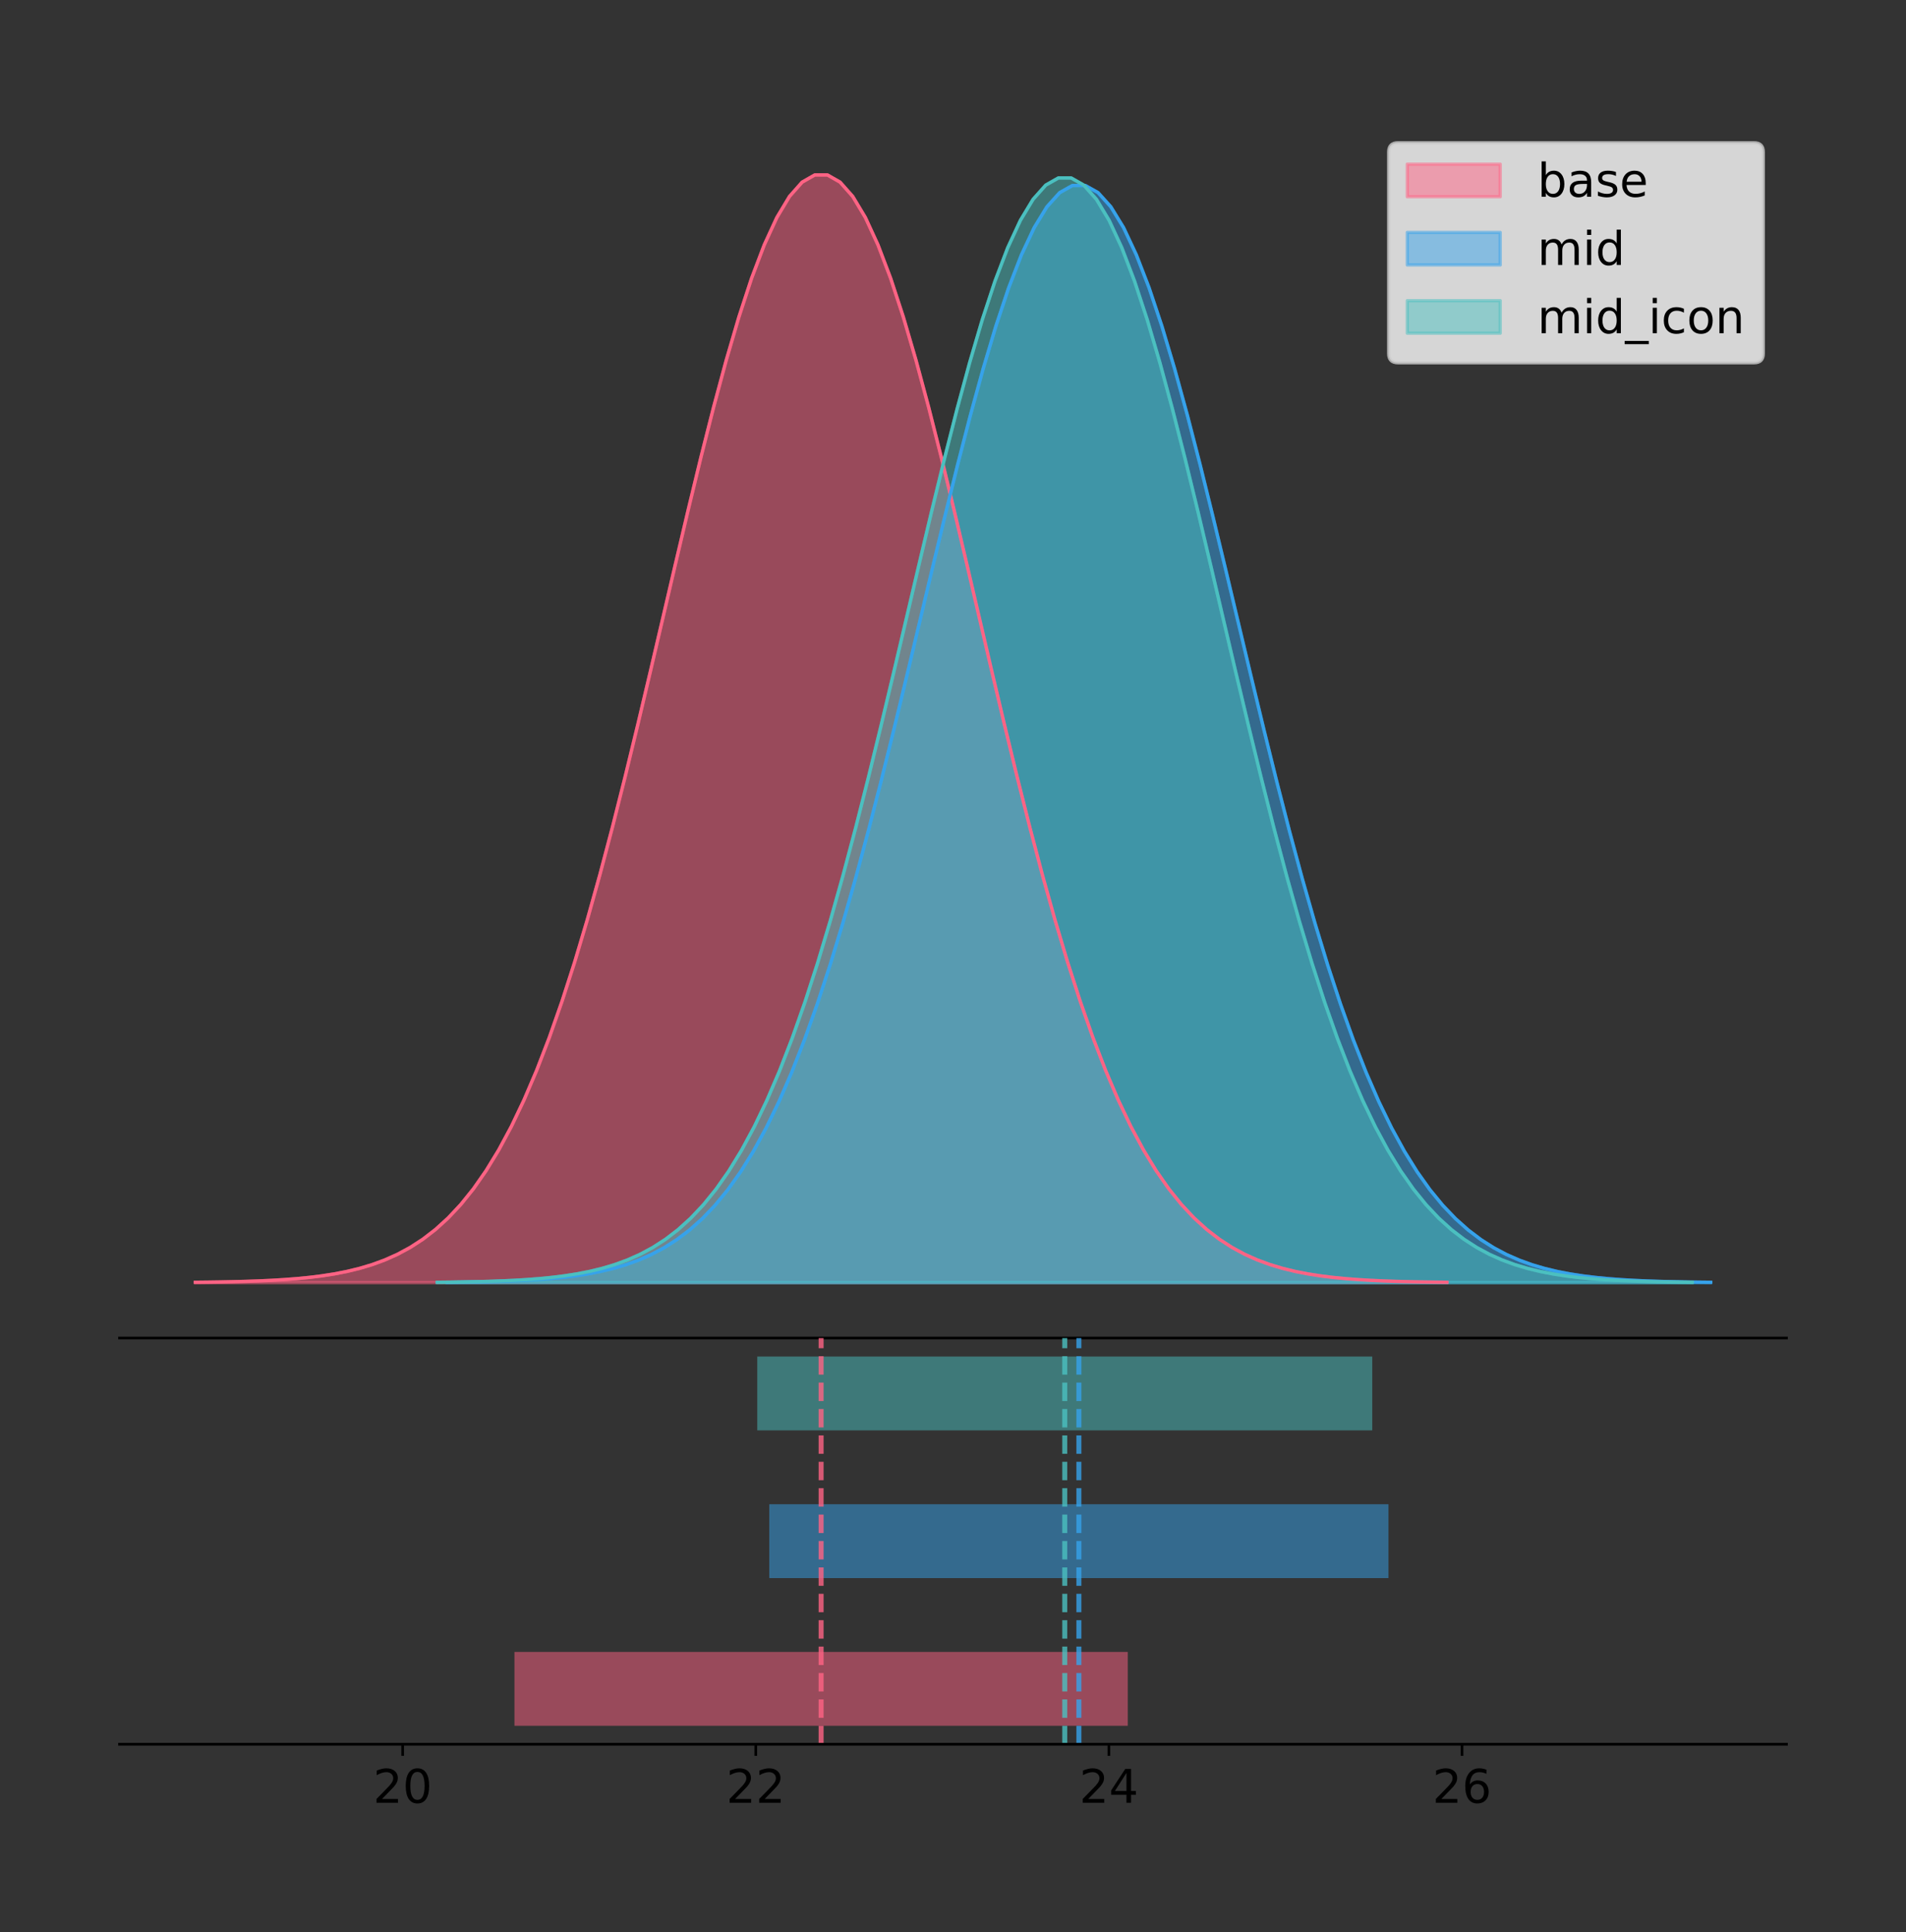 <?xml version="1.0" encoding="utf-8" standalone="no"?>
<!DOCTYPE svg PUBLIC "-//W3C//DTD SVG 1.1//EN"
  "http://www.w3.org/Graphics/SVG/1.1/DTD/svg11.dtd">
<!-- Created with matplotlib (https://matplotlib.org/) -->
<svg height="581.789pt" version="1.1" viewBox="0 0 574.2 581.789" width="574.2pt" xmlns="http://www.w3.org/2000/svg" xmlns:xlink="http://www.w3.org/1999/xlink">
 <rect x="0" y="0" width="574.2" height="581.789" fill="#333333" stroke="none"/>
 <defs>
  <style type="text/css">
*{stroke-linecap:butt;stroke-linejoin:round;}
  </style>
 </defs>
 <g id="figure_1">
  <g id="patch_1">
   <path d="M 0 581.789 
L 574.2 581.789 
L 574.2 0 
L 0 0 
z
" style="fill:none;"/>
  </g>
  <g id="axes_1">
   <g id="patch_2">
    <path d="M 36 402.93 
L 538.2 402.93 
L 538.2 36 
L 36 36 
z
" style="fill:none;"/>
   </g>
   <g id="PolyCollection_1">
    <defs>
     <path d="M 58.827 -195.538 
L 58.827 -195.65 
L 62.636 -195.692 
L 66.445 -195.749 
L 70.254 -195.825 
L 74.063 -195.925 
L 77.872 -196.058 
L 81.681 -196.23 
L 85.489 -196.455 
L 89.298 -196.744 
L 93.107 -197.115 
L 96.916 -197.585 
L 100.725 -198.179 
L 104.534 -198.923 
L 108.343 -199.848 
L 112.152 -200.99 
L 115.96 -202.39 
L 119.769 -204.093 
L 123.578 -206.151 
L 127.387 -208.617 
L 131.196 -211.552 
L 135.005 -215.017 
L 138.814 -219.078 
L 142.623 -223.801 
L 146.431 -229.25 
L 150.24 -235.488 
L 154.049 -242.572 
L 157.858 -250.552 
L 161.667 -259.468 
L 165.476 -269.344 
L 169.285 -280.192 
L 173.094 -292.002 
L 176.902 -304.744 
L 180.711 -318.365 
L 184.52 -332.786 
L 188.329 -347.901 
L 192.138 -363.58 
L 195.947 -379.667 
L 199.756 -395.98 
L 203.565 -412.318 
L 207.373 -428.462 
L 211.182 -444.18 
L 214.991 -459.23 
L 218.8 -473.372 
L 222.609 -486.366 
L 226.418 -497.987 
L 230.227 -508.025 
L 234.036 -516.294 
L 237.844 -522.64 
L 241.653 -526.94 
L 245.462 -529.111 
L 249.271 -529.111 
L 253.08 -526.94 
L 256.889 -522.64 
L 260.698 -516.294 
L 264.507 -508.025 
L 268.315 -497.987 
L 272.124 -486.366 
L 275.933 -473.372 
L 279.742 -459.23 
L 283.551 -444.18 
L 287.36 -428.462 
L 291.169 -412.318 
L 294.978 -395.98 
L 298.786 -379.667 
L 302.595 -363.58 
L 306.404 -347.901 
L 310.213 -332.786 
L 314.022 -318.365 
L 317.831 -304.744 
L 321.64 -292.002 
L 325.449 -280.192 
L 329.257 -269.344 
L 333.066 -259.468 
L 336.875 -250.552 
L 340.684 -242.572 
L 344.493 -235.488 
L 348.302 -229.25 
L 352.111 -223.801 
L 355.92 -219.078 
L 359.728 -215.017 
L 363.537 -211.552 
L 367.346 -208.617 
L 371.155 -206.151 
L 374.964 -204.093 
L 378.773 -202.39 
L 382.582 -200.99 
L 386.391 -199.848 
L 390.199 -198.923 
L 394.008 -198.179 
L 397.817 -197.585 
L 401.626 -197.115 
L 405.435 -196.744 
L 409.244 -196.455 
L 413.053 -196.23 
L 416.862 -196.058 
L 420.67 -195.925 
L 424.479 -195.825 
L 428.288 -195.749 
L 432.097 -195.692 
L 435.906 -195.65 
L 435.906 -195.538 
L 435.906 -195.538 
L 432.097 -195.538 
L 428.288 -195.538 
L 424.479 -195.538 
L 420.67 -195.538 
L 416.862 -195.538 
L 413.053 -195.538 
L 409.244 -195.538 
L 405.435 -195.538 
L 401.626 -195.538 
L 397.817 -195.538 
L 394.008 -195.538 
L 390.199 -195.538 
L 386.391 -195.538 
L 382.582 -195.538 
L 378.773 -195.538 
L 374.964 -195.538 
L 371.155 -195.538 
L 367.346 -195.538 
L 363.537 -195.538 
L 359.728 -195.538 
L 355.92 -195.538 
L 352.111 -195.538 
L 348.302 -195.538 
L 344.493 -195.538 
L 340.684 -195.538 
L 336.875 -195.538 
L 333.066 -195.538 
L 329.257 -195.538 
L 325.449 -195.538 
L 321.64 -195.538 
L 317.831 -195.538 
L 314.022 -195.538 
L 310.213 -195.538 
L 306.404 -195.538 
L 302.595 -195.538 
L 298.786 -195.538 
L 294.978 -195.538 
L 291.169 -195.538 
L 287.36 -195.538 
L 283.551 -195.538 
L 279.742 -195.538 
L 275.933 -195.538 
L 272.124 -195.538 
L 268.315 -195.538 
L 264.507 -195.538 
L 260.698 -195.538 
L 256.889 -195.538 
L 253.08 -195.538 
L 249.271 -195.538 
L 245.462 -195.538 
L 241.653 -195.538 
L 237.844 -195.538 
L 234.036 -195.538 
L 230.227 -195.538 
L 226.418 -195.538 
L 222.609 -195.538 
L 218.8 -195.538 
L 214.991 -195.538 
L 211.182 -195.538 
L 207.373 -195.538 
L 203.565 -195.538 
L 199.756 -195.538 
L 195.947 -195.538 
L 192.138 -195.538 
L 188.329 -195.538 
L 184.52 -195.538 
L 180.711 -195.538 
L 176.902 -195.538 
L 173.094 -195.538 
L 169.285 -195.538 
L 165.476 -195.538 
L 161.667 -195.538 
L 157.858 -195.538 
L 154.049 -195.538 
L 150.24 -195.538 
L 146.431 -195.538 
L 142.623 -195.538 
L 138.814 -195.538 
L 135.005 -195.538 
L 131.196 -195.538 
L 127.387 -195.538 
L 123.578 -195.538 
L 119.769 -195.538 
L 115.96 -195.538 
L 112.152 -195.538 
L 108.343 -195.538 
L 104.534 -195.538 
L 100.725 -195.538 
L 96.916 -195.538 
L 93.107 -195.538 
L 89.298 -195.538 
L 85.489 -195.538 
L 81.681 -195.538 
L 77.872 -195.538 
L 74.063 -195.538 
L 70.254 -195.538 
L 66.445 -195.538 
L 62.636 -195.538 
L 58.827 -195.538 
z
" id="m2f264669da" style="stroke:#ff6384;stroke-opacity:0.5;"/>
    </defs>
    <g clip-path="url(#p160ffa32c7)">
     <use style="fill:#ff6384;fill-opacity:0.5;stroke:#ff6384;stroke-opacity:0.5;" x="0" xlink:href="#m2f264669da" y="581.789"/>
    </g>
   </g>
   <g id="PolyCollection_2">
    <defs>
     <path d="M 134.674 -195.538 
L 134.674 -195.649 
L 138.519 -195.691 
L 142.365 -195.747 
L 146.21 -195.822 
L 150.056 -195.922 
L 153.901 -196.053 
L 157.747 -196.224 
L 161.592 -196.446 
L 165.437 -196.733 
L 169.283 -197.1 
L 173.128 -197.566 
L 176.974 -198.154 
L 180.819 -198.891 
L 184.665 -199.807 
L 188.51 -200.938 
L 192.356 -202.325 
L 196.201 -204.012 
L 200.046 -206.05 
L 203.892 -208.493 
L 207.737 -211.399 
L 211.583 -214.832 
L 215.428 -218.854 
L 219.274 -223.532 
L 223.119 -228.929 
L 226.965 -235.108 
L 230.81 -242.125 
L 234.655 -250.029 
L 238.501 -258.86 
L 242.346 -268.642 
L 246.192 -279.387 
L 250.037 -291.085 
L 253.883 -303.706 
L 257.728 -317.197 
L 261.574 -331.481 
L 265.419 -346.452 
L 269.264 -361.982 
L 273.11 -377.916 
L 276.955 -394.074 
L 280.801 -410.257 
L 284.646 -426.247 
L 288.492 -441.815 
L 292.337 -456.723 
L 296.182 -470.73 
L 300.028 -483.6 
L 303.873 -495.111 
L 307.719 -505.053 
L 311.564 -513.244 
L 315.41 -519.529 
L 319.255 -523.788 
L 323.101 -525.939 
L 326.946 -525.939 
L 330.791 -523.788 
L 334.637 -519.529 
L 338.482 -513.244 
L 342.328 -505.053 
L 346.173 -495.111 
L 350.019 -483.6 
L 353.864 -470.73 
L 357.71 -456.723 
L 361.555 -441.815 
L 365.4 -426.247 
L 369.246 -410.257 
L 373.091 -394.074 
L 376.937 -377.916 
L 380.782 -361.982 
L 384.628 -346.452 
L 388.473 -331.481 
L 392.319 -317.197 
L 396.164 -303.706 
L 400.009 -291.085 
L 403.855 -279.387 
L 407.7 -268.642 
L 411.546 -258.86 
L 415.391 -250.029 
L 419.237 -242.125 
L 423.082 -235.108 
L 426.928 -228.929 
L 430.773 -223.532 
L 434.618 -218.854 
L 438.464 -214.832 
L 442.309 -211.399 
L 446.155 -208.493 
L 450 -206.05 
L 453.846 -204.012 
L 457.691 -202.325 
L 461.537 -200.938 
L 465.382 -199.807 
L 469.227 -198.891 
L 473.073 -198.154 
L 476.918 -197.566 
L 480.764 -197.1 
L 484.609 -196.733 
L 488.455 -196.446 
L 492.3 -196.224 
L 496.146 -196.053 
L 499.991 -195.922 
L 503.836 -195.822 
L 507.682 -195.747 
L 511.527 -195.691 
L 515.373 -195.649 
L 515.373 -195.538 
L 515.373 -195.538 
L 511.527 -195.538 
L 507.682 -195.538 
L 503.836 -195.538 
L 499.991 -195.538 
L 496.146 -195.538 
L 492.3 -195.538 
L 488.455 -195.538 
L 484.609 -195.538 
L 480.764 -195.538 
L 476.918 -195.538 
L 473.073 -195.538 
L 469.227 -195.538 
L 465.382 -195.538 
L 461.537 -195.538 
L 457.691 -195.538 
L 453.846 -195.538 
L 450 -195.538 
L 446.155 -195.538 
L 442.309 -195.538 
L 438.464 -195.538 
L 434.618 -195.538 
L 430.773 -195.538 
L 426.928 -195.538 
L 423.082 -195.538 
L 419.237 -195.538 
L 415.391 -195.538 
L 411.546 -195.538 
L 407.7 -195.538 
L 403.855 -195.538 
L 400.009 -195.538 
L 396.164 -195.538 
L 392.319 -195.538 
L 388.473 -195.538 
L 384.628 -195.538 
L 380.782 -195.538 
L 376.937 -195.538 
L 373.091 -195.538 
L 369.246 -195.538 
L 365.4 -195.538 
L 361.555 -195.538 
L 357.71 -195.538 
L 353.864 -195.538 
L 350.019 -195.538 
L 346.173 -195.538 
L 342.328 -195.538 
L 338.482 -195.538 
L 334.637 -195.538 
L 330.791 -195.538 
L 326.946 -195.538 
L 323.101 -195.538 
L 319.255 -195.538 
L 315.41 -195.538 
L 311.564 -195.538 
L 307.719 -195.538 
L 303.873 -195.538 
L 300.028 -195.538 
L 296.182 -195.538 
L 292.337 -195.538 
L 288.492 -195.538 
L 284.646 -195.538 
L 280.801 -195.538 
L 276.955 -195.538 
L 273.11 -195.538 
L 269.264 -195.538 
L 265.419 -195.538 
L 261.574 -195.538 
L 257.728 -195.538 
L 253.883 -195.538 
L 250.037 -195.538 
L 246.192 -195.538 
L 242.346 -195.538 
L 238.501 -195.538 
L 234.655 -195.538 
L 230.81 -195.538 
L 226.965 -195.538 
L 223.119 -195.538 
L 219.274 -195.538 
L 215.428 -195.538 
L 211.583 -195.538 
L 207.737 -195.538 
L 203.892 -195.538 
L 200.046 -195.538 
L 196.201 -195.538 
L 192.356 -195.538 
L 188.51 -195.538 
L 184.665 -195.538 
L 180.819 -195.538 
L 176.974 -195.538 
L 173.128 -195.538 
L 169.283 -195.538 
L 165.437 -195.538 
L 161.592 -195.538 
L 157.747 -195.538 
L 153.901 -195.538 
L 150.056 -195.538 
L 146.21 -195.538 
L 142.365 -195.538 
L 138.519 -195.538 
L 134.674 -195.538 
z
" id="m66713e2fad" style="stroke:#36a2eb;stroke-opacity:0.5;"/>
    </defs>
    <g clip-path="url(#p160ffa32c7)">
     <use style="fill:#36a2eb;fill-opacity:0.5;stroke:#36a2eb;stroke-opacity:0.5;" x="0" xlink:href="#m66713e2fad" y="581.789"/>
    </g>
   </g>
   <g id="PolyCollection_3">
    <defs>
     <path d="M 131.719 -195.538 
L 131.719 -195.65 
L 135.538 -195.692 
L 139.357 -195.748 
L 143.176 -195.824 
L 146.995 -195.924 
L 150.815 -196.056 
L 154.634 -196.229 
L 158.453 -196.453 
L 162.272 -196.741 
L 166.091 -197.11 
L 169.91 -197.58 
L 173.73 -198.172 
L 177.549 -198.914 
L 181.368 -199.836 
L 185.187 -200.975 
L 189.006 -202.372 
L 192.826 -204.07 
L 196.645 -206.122 
L 200.464 -208.582 
L 204.283 -211.508 
L 208.102 -214.964 
L 211.921 -219.015 
L 215.741 -223.724 
L 219.56 -229.159 
L 223.379 -235.38 
L 227.198 -242.445 
L 231.017 -250.404 
L 234.837 -259.295 
L 238.656 -269.145 
L 242.475 -279.964 
L 246.294 -291.742 
L 250.113 -304.45 
L 253.932 -318.034 
L 257.752 -332.415 
L 261.571 -347.49 
L 265.39 -363.127 
L 269.209 -379.17 
L 273.028 -395.439 
L 276.848 -411.733 
L 280.667 -427.834 
L 284.486 -443.509 
L 288.305 -458.519 
L 292.124 -472.622 
L 295.943 -485.581 
L 299.763 -497.171 
L 303.582 -507.181 
L 307.401 -515.429 
L 311.22 -521.757 
L 315.039 -526.045 
L 318.859 -528.211 
L 322.678 -528.211 
L 326.497 -526.045 
L 330.316 -521.757 
L 334.135 -515.429 
L 337.954 -507.181 
L 341.774 -497.171 
L 345.593 -485.581 
L 349.412 -472.622 
L 353.231 -458.519 
L 357.05 -443.509 
L 360.87 -427.834 
L 364.689 -411.733 
L 368.508 -395.439 
L 372.327 -379.17 
L 376.146 -363.127 
L 379.965 -347.49 
L 383.785 -332.415 
L 387.604 -318.034 
L 391.423 -304.45 
L 395.242 -291.742 
L 399.061 -279.964 
L 402.881 -269.145 
L 406.7 -259.295 
L 410.519 -250.404 
L 414.338 -242.445 
L 418.157 -235.38 
L 421.976 -229.159 
L 425.796 -223.724 
L 429.615 -219.015 
L 433.434 -214.964 
L 437.253 -211.508 
L 441.072 -208.582 
L 444.892 -206.122 
L 448.711 -204.07 
L 452.53 -202.372 
L 456.349 -200.975 
L 460.168 -199.836 
L 463.987 -198.914 
L 467.807 -198.172 
L 471.626 -197.58 
L 475.445 -197.11 
L 479.264 -196.741 
L 483.083 -196.453 
L 486.903 -196.229 
L 490.722 -196.056 
L 494.541 -195.924 
L 498.36 -195.824 
L 502.179 -195.748 
L 505.998 -195.692 
L 509.818 -195.65 
L 509.818 -195.538 
L 509.818 -195.538 
L 505.998 -195.538 
L 502.179 -195.538 
L 498.36 -195.538 
L 494.541 -195.538 
L 490.722 -195.538 
L 486.903 -195.538 
L 483.083 -195.538 
L 479.264 -195.538 
L 475.445 -195.538 
L 471.626 -195.538 
L 467.807 -195.538 
L 463.987 -195.538 
L 460.168 -195.538 
L 456.349 -195.538 
L 452.53 -195.538 
L 448.711 -195.538 
L 444.892 -195.538 
L 441.072 -195.538 
L 437.253 -195.538 
L 433.434 -195.538 
L 429.615 -195.538 
L 425.796 -195.538 
L 421.976 -195.538 
L 418.157 -195.538 
L 414.338 -195.538 
L 410.519 -195.538 
L 406.7 -195.538 
L 402.881 -195.538 
L 399.061 -195.538 
L 395.242 -195.538 
L 391.423 -195.538 
L 387.604 -195.538 
L 383.785 -195.538 
L 379.965 -195.538 
L 376.146 -195.538 
L 372.327 -195.538 
L 368.508 -195.538 
L 364.689 -195.538 
L 360.87 -195.538 
L 357.05 -195.538 
L 353.231 -195.538 
L 349.412 -195.538 
L 345.593 -195.538 
L 341.774 -195.538 
L 337.954 -195.538 
L 334.135 -195.538 
L 330.316 -195.538 
L 326.497 -195.538 
L 322.678 -195.538 
L 318.859 -195.538 
L 315.039 -195.538 
L 311.22 -195.538 
L 307.401 -195.538 
L 303.582 -195.538 
L 299.763 -195.538 
L 295.943 -195.538 
L 292.124 -195.538 
L 288.305 -195.538 
L 284.486 -195.538 
L 280.667 -195.538 
L 276.848 -195.538 
L 273.028 -195.538 
L 269.209 -195.538 
L 265.39 -195.538 
L 261.571 -195.538 
L 257.752 -195.538 
L 253.932 -195.538 
L 250.113 -195.538 
L 246.294 -195.538 
L 242.475 -195.538 
L 238.656 -195.538 
L 234.837 -195.538 
L 231.017 -195.538 
L 227.198 -195.538 
L 223.379 -195.538 
L 219.56 -195.538 
L 215.741 -195.538 
L 211.921 -195.538 
L 208.102 -195.538 
L 204.283 -195.538 
L 200.464 -195.538 
L 196.645 -195.538 
L 192.826 -195.538 
L 189.006 -195.538 
L 185.187 -195.538 
L 181.368 -195.538 
L 177.549 -195.538 
L 173.73 -195.538 
L 169.91 -195.538 
L 166.091 -195.538 
L 162.272 -195.538 
L 158.453 -195.538 
L 154.634 -195.538 
L 150.815 -195.538 
L 146.995 -195.538 
L 143.176 -195.538 
L 139.357 -195.538 
L 135.538 -195.538 
L 131.719 -195.538 
z
" id="ma66b321219" style="stroke:#4bc0c0;stroke-opacity:0.5;"/>
    </defs>
    <g clip-path="url(#p160ffa32c7)">
     <use style="fill:#4bc0c0;fill-opacity:0.5;stroke:#4bc0c0;stroke-opacity:0.5;" x="0" xlink:href="#ma66b321219" y="581.789"/>
    </g>
   </g>
   <g id="line2d_1">
    <path clip-path="url(#p160ffa32c7)" d="M 58.827 386.139 
L 62.636 386.097 
L 66.445 386.04 
L 70.254 385.965 
L 74.063 385.864 
L 77.872 385.732 
L 81.681 385.559 
L 85.489 385.334 
L 89.298 385.045 
L 93.107 384.675 
L 96.916 384.204 
L 100.725 383.61 
L 104.534 382.867 
L 108.343 381.941 
L 112.152 380.799 
L 115.96 379.399 
L 119.769 377.696 
L 123.578 375.639 
L 127.387 373.172 
L 131.196 370.238 
L 135.005 366.772 
L 138.814 362.711 
L 142.623 357.989 
L 146.431 352.539 
L 150.24 346.301 
L 154.049 339.217 
L 157.858 331.237 
L 161.667 322.322 
L 165.476 312.445 
L 169.285 301.597 
L 173.094 289.787 
L 176.902 277.045 
L 180.711 263.424 
L 184.52 249.004 
L 188.329 233.888 
L 192.138 218.209 
L 195.947 202.123 
L 199.756 185.809 
L 203.565 169.471 
L 207.373 153.327 
L 211.182 137.61 
L 214.991 122.559 
L 218.8 108.418 
L 222.609 95.423 
L 226.418 83.803 
L 230.227 73.765 
L 234.036 65.495 
L 237.844 59.15 
L 241.653 54.85 
L 245.462 52.679 
L 249.271 52.679 
L 253.08 54.85 
L 256.889 59.15 
L 260.698 65.495 
L 264.507 73.765 
L 268.315 83.803 
L 272.124 95.423 
L 275.933 108.418 
L 279.742 122.559 
L 283.551 137.61 
L 287.36 153.327 
L 291.169 169.471 
L 294.978 185.809 
L 298.786 202.123 
L 302.595 218.209 
L 306.404 233.888 
L 310.213 249.004 
L 314.022 263.424 
L 317.831 277.045 
L 321.64 289.787 
L 325.449 301.597 
L 329.257 312.445 
L 333.066 322.322 
L 336.875 331.237 
L 340.684 339.217 
L 344.493 346.301 
L 348.302 352.539 
L 352.111 357.989 
L 355.92 362.711 
L 359.728 366.772 
L 363.537 370.238 
L 367.346 373.172 
L 371.155 375.639 
L 374.964 377.696 
L 378.773 379.399 
L 382.582 380.799 
L 386.391 381.941 
L 390.199 382.867 
L 394.008 383.61 
L 397.817 384.204 
L 401.626 384.675 
L 405.435 385.045 
L 409.244 385.334 
L 413.053 385.559 
L 416.862 385.732 
L 420.67 385.864 
L 424.479 385.965 
L 428.288 386.04 
L 432.097 386.097 
L 435.906 386.139 
" style="fill:none;stroke:#ff6384;stroke-linecap:square;"/>
   </g>
   <g id="line2d_2">
    <path clip-path="url(#p160ffa32c7)" d="M 134.674 386.14 
L 138.519 386.099 
L 142.365 386.042 
L 146.21 385.967 
L 150.056 385.868 
L 153.901 385.737 
L 157.747 385.565 
L 161.592 385.343 
L 165.437 385.057 
L 169.283 384.69 
L 173.128 384.224 
L 176.974 383.635 
L 180.819 382.899 
L 184.665 381.982 
L 188.51 380.851 
L 192.356 379.465 
L 196.201 377.777 
L 200.046 375.74 
L 203.892 373.297 
L 207.737 370.39 
L 211.583 366.958 
L 215.428 362.935 
L 219.274 358.257 
L 223.119 352.86 
L 226.965 346.681 
L 230.81 339.664 
L 234.655 331.76 
L 238.501 322.93 
L 242.346 313.147 
L 246.192 302.402 
L 250.037 290.705 
L 253.883 278.083 
L 257.728 264.592 
L 261.574 250.309 
L 265.419 235.337 
L 269.264 219.807 
L 273.11 203.873 
L 276.955 187.715 
L 280.801 171.532 
L 284.646 155.542 
L 288.492 139.974 
L 292.337 125.067 
L 296.182 111.06 
L 300.028 98.189 
L 303.873 86.679 
L 307.719 76.736 
L 311.564 68.545 
L 315.41 62.26 
L 319.255 58.001 
L 323.101 55.851 
L 326.946 55.851 
L 330.791 58.001 
L 334.637 62.26 
L 338.482 68.545 
L 342.328 76.736 
L 346.173 86.679 
L 350.019 98.189 
L 353.864 111.06 
L 357.71 125.067 
L 361.555 139.974 
L 365.4 155.542 
L 369.246 171.532 
L 373.091 187.715 
L 376.937 203.873 
L 380.782 219.807 
L 384.628 235.337 
L 388.473 250.309 
L 392.319 264.592 
L 396.164 278.083 
L 400.009 290.705 
L 403.855 302.402 
L 407.7 313.147 
L 411.546 322.93 
L 415.391 331.76 
L 419.237 339.664 
L 423.082 346.681 
L 426.928 352.86 
L 430.773 358.257 
L 434.618 362.935 
L 438.464 366.958 
L 442.309 370.39 
L 446.155 373.297 
L 450 375.74 
L 453.846 377.777 
L 457.691 379.465 
L 461.537 380.851 
L 465.382 381.982 
L 469.227 382.899 
L 473.073 383.635 
L 476.918 384.224 
L 480.764 384.69 
L 484.609 385.057 
L 488.455 385.343 
L 492.3 385.565 
L 496.146 385.737 
L 499.991 385.868 
L 503.836 385.967 
L 507.682 386.042 
L 511.527 386.099 
L 515.373 386.14 
" style="fill:none;stroke:#36a2eb;stroke-linecap:square;"/>
   </g>
   <g id="line2d_3">
    <path clip-path="url(#p160ffa32c7)" d="M 131.719 386.14 
L 135.538 386.098 
L 139.357 386.041 
L 143.176 385.965 
L 146.995 385.865 
L 150.815 385.733 
L 154.634 385.561 
L 158.453 385.337 
L 162.272 385.048 
L 166.091 384.679 
L 169.91 384.21 
L 173.73 383.617 
L 177.549 382.876 
L 181.368 381.953 
L 185.187 380.814 
L 189.006 379.418 
L 192.826 377.719 
L 196.645 375.667 
L 200.464 373.208 
L 204.283 370.281 
L 208.102 366.825 
L 211.921 362.775 
L 215.741 358.065 
L 219.56 352.63 
L 223.379 346.409 
L 227.198 339.344 
L 231.017 331.385 
L 234.837 322.494 
L 238.656 312.644 
L 242.475 301.826 
L 246.294 290.048 
L 250.113 277.34 
L 253.932 263.756 
L 257.752 249.374 
L 261.571 234.299 
L 265.39 218.662 
L 269.209 202.619 
L 273.028 186.35 
L 276.848 170.056 
L 280.667 153.956 
L 284.486 138.281 
L 288.305 123.271 
L 292.124 109.168 
L 295.943 96.208 
L 299.763 84.619 
L 303.582 74.608 
L 307.401 66.361 
L 311.22 60.032 
L 315.039 55.744 
L 318.859 53.579 
L 322.678 53.579 
L 326.497 55.744 
L 330.316 60.032 
L 334.135 66.361 
L 337.954 74.608 
L 341.774 84.619 
L 345.593 96.208 
L 349.412 109.168 
L 353.231 123.271 
L 357.05 138.281 
L 360.87 153.956 
L 364.689 170.056 
L 368.508 186.35 
L 372.327 202.619 
L 376.146 218.662 
L 379.965 234.299 
L 383.785 249.374 
L 387.604 263.756 
L 391.423 277.34 
L 395.242 290.048 
L 399.061 301.826 
L 402.881 312.644 
L 406.7 322.494 
L 410.519 331.385 
L 414.338 339.344 
L 418.157 346.409 
L 421.976 352.63 
L 425.796 358.065 
L 429.615 362.775 
L 433.434 366.825 
L 437.253 370.281 
L 441.072 373.208 
L 444.892 375.667 
L 448.711 377.719 
L 452.53 379.418 
L 456.349 380.814 
L 460.168 381.953 
L 463.987 382.876 
L 467.807 383.617 
L 471.626 384.21 
L 475.445 384.679 
L 479.264 385.048 
L 483.083 385.337 
L 486.903 385.561 
L 490.722 385.733 
L 494.541 385.865 
L 498.36 385.965 
L 502.179 386.041 
L 505.998 386.098 
L 509.818 386.14 
" style="fill:none;stroke:#4bc0c0;stroke-linecap:square;"/>
   </g>
   <g id="patch_3">
    <path d="M 36 402.93 
L 538.2 402.93 
" style="fill:none;stroke:#000000;stroke-linecap:square;stroke-linejoin:miter;stroke-width:0.8;"/>
   </g>
   <g id="legend_1">
    <g id="patch_4">
     <path d="M 421.16 109.237 
L 528.4 109.237 
Q 531.2 109.237 531.2 106.438 
L 531.2 45.8 
Q 531.2 43 528.4 43 
L 421.16 43 
Q 418.36 43 418.36 45.8 
L 418.36 106.438 
Q 418.36 109.237 421.16 109.237 
z
" style="fill:#ffffff;opacity:0.8;stroke:#cccccc;stroke-linejoin:miter;"/>
    </g>
    <g id="patch_5">
     <path d="M 423.96 59.238 
L 451.96 59.238 
L 451.96 49.438 
L 423.96 49.438 
z
" style="fill:#ff6384;opacity:0.5;stroke:#ff6384;stroke-linejoin:miter;"/>
    </g>
    <g id="text_1">
     <!-- base -->
     <defs>
      <path d="M 48.688 27.297 
Q 48.688 37.203 44.609 42.844 
Q 40.531 48.484 33.406 48.484 
Q 26.266 48.484 22.188 42.844 
Q 18.109 37.203 18.109 27.297 
Q 18.109 17.391 22.188 11.75 
Q 26.266 6.109 33.406 6.109 
Q 40.531 6.109 44.609 11.75 
Q 48.688 17.391 48.688 27.297 
z
M 18.109 46.391 
Q 20.953 51.266 25.266 53.625 
Q 29.594 56 35.594 56 
Q 45.562 56 51.781 48.094 
Q 58.016 40.188 58.016 27.297 
Q 58.016 14.406 51.781 6.484 
Q 45.562 -1.422 35.594 -1.422 
Q 29.594 -1.422 25.266 0.953 
Q 20.953 3.328 18.109 8.203 
L 18.109 0 
L 9.078 0 
L 9.078 75.984 
L 18.109 75.984 
z
" id="DejaVuSans-98"/>
      <path d="M 34.281 27.484 
Q 23.391 27.484 19.188 25 
Q 14.984 22.516 14.984 16.5 
Q 14.984 11.719 18.141 8.906 
Q 21.297 6.109 26.703 6.109 
Q 34.188 6.109 38.703 11.406 
Q 43.219 16.703 43.219 25.484 
L 43.219 27.484 
z
M 52.203 31.203 
L 52.203 0 
L 43.219 0 
L 43.219 8.297 
Q 40.141 3.328 35.547 0.953 
Q 30.953 -1.422 24.312 -1.422 
Q 15.922 -1.422 10.953 3.297 
Q 6 8.016 6 15.922 
Q 6 25.141 12.172 29.828 
Q 18.359 34.516 30.609 34.516 
L 43.219 34.516 
L 43.219 35.406 
Q 43.219 41.609 39.141 45 
Q 35.062 48.391 27.688 48.391 
Q 23 48.391 18.547 47.266 
Q 14.109 46.141 10.016 43.891 
L 10.016 52.203 
Q 14.938 54.109 19.578 55.047 
Q 24.219 56 28.609 56 
Q 40.484 56 46.344 49.844 
Q 52.203 43.703 52.203 31.203 
z
" id="DejaVuSans-97"/>
      <path d="M 44.281 53.078 
L 44.281 44.578 
Q 40.484 46.531 36.375 47.5 
Q 32.281 48.484 27.875 48.484 
Q 21.188 48.484 17.844 46.438 
Q 14.5 44.391 14.5 40.281 
Q 14.5 37.156 16.891 35.375 
Q 19.281 33.594 26.516 31.984 
L 29.594 31.297 
Q 39.156 29.25 43.188 25.516 
Q 47.219 21.781 47.219 15.094 
Q 47.219 7.469 41.188 3.016 
Q 35.156 -1.422 24.609 -1.422 
Q 20.219 -1.422 15.453 -0.562 
Q 10.688 0.297 5.422 2 
L 5.422 11.281 
Q 10.406 8.688 15.234 7.391 
Q 20.062 6.109 24.812 6.109 
Q 31.156 6.109 34.562 8.281 
Q 37.984 10.453 37.984 14.406 
Q 37.984 18.062 35.516 20.016 
Q 33.062 21.969 24.703 23.781 
L 21.578 24.516 
Q 13.234 26.266 9.516 29.906 
Q 5.812 33.547 5.812 39.891 
Q 5.812 47.609 11.281 51.797 
Q 16.75 56 26.812 56 
Q 31.781 56 36.172 55.266 
Q 40.578 54.547 44.281 53.078 
z
" id="DejaVuSans-115"/>
      <path d="M 56.203 29.594 
L 56.203 25.203 
L 14.891 25.203 
Q 15.484 15.922 20.484 11.062 
Q 25.484 6.203 34.422 6.203 
Q 39.594 6.203 44.453 7.469 
Q 49.312 8.734 54.109 11.281 
L 54.109 2.781 
Q 49.266 0.734 44.188 -0.344 
Q 39.109 -1.422 33.891 -1.422 
Q 20.797 -1.422 13.156 6.188 
Q 5.516 13.812 5.516 26.812 
Q 5.516 40.234 12.766 48.109 
Q 20.016 56 32.328 56 
Q 43.359 56 49.781 48.891 
Q 56.203 41.797 56.203 29.594 
z
M 47.219 32.234 
Q 47.125 39.594 43.094 43.984 
Q 39.062 48.391 32.422 48.391 
Q 24.906 48.391 20.391 44.141 
Q 15.875 39.891 15.188 32.172 
z
" id="DejaVuSans-101"/>
     </defs>
     <g transform="translate(463.16 59.238)scale(0.14 -0.14)">
      <use xlink:href="#DejaVuSans-98"/>
      <use x="63.477" xlink:href="#DejaVuSans-97"/>
      <use x="124.756" xlink:href="#DejaVuSans-115"/>
      <use x="176.855" xlink:href="#DejaVuSans-101"/>
     </g>
    </g>
    <g id="patch_6">
     <path d="M 423.96 79.787 
L 451.96 79.787 
L 451.96 69.987 
L 423.96 69.987 
z
" style="fill:#36a2eb;opacity:0.5;stroke:#36a2eb;stroke-linejoin:miter;"/>
    </g>
    <g id="text_2">
     <!-- mid -->
     <defs>
      <path d="M 52 44.188 
Q 55.375 50.25 60.062 53.125 
Q 64.75 56 71.094 56 
Q 79.641 56 84.281 50.016 
Q 88.922 44.047 88.922 33.016 
L 88.922 0 
L 79.891 0 
L 79.891 32.719 
Q 79.891 40.578 77.094 44.375 
Q 74.312 48.188 68.609 48.188 
Q 61.625 48.188 57.562 43.547 
Q 53.516 38.922 53.516 30.906 
L 53.516 0 
L 44.484 0 
L 44.484 32.719 
Q 44.484 40.625 41.703 44.406 
Q 38.922 48.188 33.109 48.188 
Q 26.219 48.188 22.156 43.531 
Q 18.109 38.875 18.109 30.906 
L 18.109 0 
L 9.078 0 
L 9.078 54.688 
L 18.109 54.688 
L 18.109 46.188 
Q 21.188 51.219 25.484 53.609 
Q 29.781 56 35.688 56 
Q 41.656 56 45.828 52.969 
Q 50 49.953 52 44.188 
z
" id="DejaVuSans-109"/>
      <path d="M 9.422 54.688 
L 18.406 54.688 
L 18.406 0 
L 9.422 0 
z
M 9.422 75.984 
L 18.406 75.984 
L 18.406 64.594 
L 9.422 64.594 
z
" id="DejaVuSans-105"/>
      <path d="M 45.406 46.391 
L 45.406 75.984 
L 54.391 75.984 
L 54.391 0 
L 45.406 0 
L 45.406 8.203 
Q 42.578 3.328 38.25 0.953 
Q 33.938 -1.422 27.875 -1.422 
Q 17.969 -1.422 11.734 6.484 
Q 5.516 14.406 5.516 27.297 
Q 5.516 40.188 11.734 48.094 
Q 17.969 56 27.875 56 
Q 33.938 56 38.25 53.625 
Q 42.578 51.266 45.406 46.391 
z
M 14.797 27.297 
Q 14.797 17.391 18.875 11.75 
Q 22.953 6.109 30.078 6.109 
Q 37.203 6.109 41.297 11.75 
Q 45.406 17.391 45.406 27.297 
Q 45.406 37.203 41.297 42.844 
Q 37.203 48.484 30.078 48.484 
Q 22.953 48.484 18.875 42.844 
Q 14.797 37.203 14.797 27.297 
z
" id="DejaVuSans-100"/>
     </defs>
     <g transform="translate(463.16 79.787)scale(0.14 -0.14)">
      <use xlink:href="#DejaVuSans-109"/>
      <use x="97.412" xlink:href="#DejaVuSans-105"/>
      <use x="125.195" xlink:href="#DejaVuSans-100"/>
     </g>
    </g>
    <g id="patch_7">
     <path d="M 423.96 100.337 
L 451.96 100.337 
L 451.96 90.537 
L 423.96 90.537 
z
" style="fill:#4bc0c0;opacity:0.5;stroke:#4bc0c0;stroke-linejoin:miter;"/>
    </g>
    <g id="text_3">
     <!-- mid_icon -->
     <defs>
      <path d="M 50.984 -16.609 
L 50.984 -23.578 
L -0.984 -23.578 
L -0.984 -16.609 
z
" id="DejaVuSans-95"/>
      <path d="M 48.781 52.594 
L 48.781 44.188 
Q 44.969 46.297 41.141 47.344 
Q 37.312 48.391 33.406 48.391 
Q 24.656 48.391 19.812 42.844 
Q 14.984 37.312 14.984 27.297 
Q 14.984 17.281 19.812 11.734 
Q 24.656 6.203 33.406 6.203 
Q 37.312 6.203 41.141 7.25 
Q 44.969 8.297 48.781 10.406 
L 48.781 2.094 
Q 45.016 0.344 40.984 -0.531 
Q 36.969 -1.422 32.422 -1.422 
Q 20.062 -1.422 12.781 6.344 
Q 5.516 14.109 5.516 27.297 
Q 5.516 40.672 12.859 48.328 
Q 20.219 56 33.016 56 
Q 37.156 56 41.109 55.141 
Q 45.062 54.297 48.781 52.594 
z
" id="DejaVuSans-99"/>
      <path d="M 30.609 48.391 
Q 23.391 48.391 19.188 42.75 
Q 14.984 37.109 14.984 27.297 
Q 14.984 17.484 19.156 11.844 
Q 23.344 6.203 30.609 6.203 
Q 37.797 6.203 41.984 11.859 
Q 46.188 17.531 46.188 27.297 
Q 46.188 37.016 41.984 42.703 
Q 37.797 48.391 30.609 48.391 
z
M 30.609 56 
Q 42.328 56 49.016 48.375 
Q 55.719 40.766 55.719 27.297 
Q 55.719 13.875 49.016 6.219 
Q 42.328 -1.422 30.609 -1.422 
Q 18.844 -1.422 12.172 6.219 
Q 5.516 13.875 5.516 27.297 
Q 5.516 40.766 12.172 48.375 
Q 18.844 56 30.609 56 
z
" id="DejaVuSans-111"/>
      <path d="M 54.891 33.016 
L 54.891 0 
L 45.906 0 
L 45.906 32.719 
Q 45.906 40.484 42.875 44.328 
Q 39.844 48.188 33.797 48.188 
Q 26.516 48.188 22.312 43.547 
Q 18.109 38.922 18.109 30.906 
L 18.109 0 
L 9.078 0 
L 9.078 54.688 
L 18.109 54.688 
L 18.109 46.188 
Q 21.344 51.125 25.703 53.562 
Q 30.078 56 35.797 56 
Q 45.219 56 50.047 50.172 
Q 54.891 44.344 54.891 33.016 
z
" id="DejaVuSans-110"/>
     </defs>
     <g transform="translate(463.16 100.337)scale(0.14 -0.14)">
      <use xlink:href="#DejaVuSans-109"/>
      <use x="97.412" xlink:href="#DejaVuSans-105"/>
      <use x="125.195" xlink:href="#DejaVuSans-100"/>
      <use x="188.672" xlink:href="#DejaVuSans-95"/>
      <use x="238.672" xlink:href="#DejaVuSans-105"/>
      <use x="266.455" xlink:href="#DejaVuSans-99"/>
      <use x="321.436" xlink:href="#DejaVuSans-111"/>
      <use x="382.617" xlink:href="#DejaVuSans-110"/>
     </g>
    </g>
   </g>
  </g>
  <g id="axes_2">
   <g id="patch_8">
    <path d="M 36 525.24 
L 538.2 525.24 
L 538.2 402.93 
L 36 402.93 
z
" style="fill:none;"/>
   </g>
   <g id="patch_9">
    <path clip-path="url(#p61cdccda57)" d="M 154.982 519.68 
L 339.751 519.68 
L 339.751 497.442 
L 154.982 497.442 
z
" style="fill:#ff6384;opacity:0.5;"/>
   </g>
   <g id="patch_10">
    <path clip-path="url(#p61cdccda57)" d="M 231.752 475.204 
L 418.295 475.204 
L 418.295 452.966 
L 231.752 452.966 
z
" style="fill:#36a2eb;opacity:0.5;"/>
   </g>
   <g id="patch_11">
    <path clip-path="url(#p61cdccda57)" d="M 228.134 430.728 
L 413.402 430.728 
L 413.402 408.49 
L 228.134 408.49 
z
" style="fill:#4bc0c0;opacity:0.5;"/>
   </g>
   <g id="matplotlib.axis_1">
    <g id="xtick_1">
     <g id="line2d_4">
      <defs>
       <path d="M 0 0 
L 0 3.5 
" id="mfeaf5c99b0" style="stroke:#000000;stroke-width:0.8;"/>
      </defs>
      <g>
       <use style="stroke:#000000;stroke-width:0.8;" x="121.307" xlink:href="#mfeaf5c99b0" y="525.24"/>
      </g>
     </g>
     <g id="text_4">
      <!-- 20 -->
      <defs>
       <path d="M 19.188 8.297 
L 53.609 8.297 
L 53.609 0 
L 7.328 0 
L 7.328 8.297 
Q 12.938 14.109 22.625 23.891 
Q 32.328 33.688 34.812 36.531 
Q 39.547 41.844 41.422 45.531 
Q 43.312 49.219 43.312 52.781 
Q 43.312 58.594 39.234 62.25 
Q 35.156 65.922 28.609 65.922 
Q 23.969 65.922 18.812 64.312 
Q 13.672 62.703 7.812 59.422 
L 7.812 69.391 
Q 13.766 71.781 18.938 73 
Q 24.125 74.219 28.422 74.219 
Q 39.75 74.219 46.484 68.547 
Q 53.219 62.891 53.219 53.422 
Q 53.219 48.922 51.531 44.891 
Q 49.859 40.875 45.406 35.406 
Q 44.188 33.984 37.641 27.219 
Q 31.109 20.453 19.188 8.297 
z
" id="DejaVuSans-50"/>
       <path d="M 31.781 66.406 
Q 24.172 66.406 20.328 58.906 
Q 16.5 51.422 16.5 36.375 
Q 16.5 21.391 20.328 13.891 
Q 24.172 6.391 31.781 6.391 
Q 39.453 6.391 43.281 13.891 
Q 47.125 21.391 47.125 36.375 
Q 47.125 51.422 43.281 58.906 
Q 39.453 66.406 31.781 66.406 
z
M 31.781 74.219 
Q 44.047 74.219 50.516 64.516 
Q 56.984 54.828 56.984 36.375 
Q 56.984 17.969 50.516 8.266 
Q 44.047 -1.422 31.781 -1.422 
Q 19.531 -1.422 13.062 8.266 
Q 6.594 17.969 6.594 36.375 
Q 6.594 54.828 13.062 64.516 
Q 19.531 74.219 31.781 74.219 
z
" id="DejaVuSans-48"/>
      </defs>
      <g transform="translate(112.4 542.878)scale(0.14 -0.14)">
       <use xlink:href="#DejaVuSans-50"/>
       <use x="63.623" xlink:href="#DejaVuSans-48"/>
      </g>
     </g>
    </g>
    <g id="xtick_2">
     <g id="line2d_5">
      <g>
       <use style="stroke:#000000;stroke-width:0.8;" x="227.686" xlink:href="#mfeaf5c99b0" y="525.24"/>
      </g>
     </g>
     <g id="text_5">
      <!-- 22 -->
      <g transform="translate(218.779 542.878)scale(0.14 -0.14)">
       <use xlink:href="#DejaVuSans-50"/>
       <use x="63.623" xlink:href="#DejaVuSans-50"/>
      </g>
     </g>
    </g>
    <g id="xtick_3">
     <g id="line2d_6">
      <g>
       <use style="stroke:#000000;stroke-width:0.8;" x="334.066" xlink:href="#mfeaf5c99b0" y="525.24"/>
      </g>
     </g>
     <g id="text_6">
      <!-- 24 -->
      <defs>
       <path d="M 37.797 64.312 
L 12.891 25.391 
L 37.797 25.391 
z
M 35.203 72.906 
L 47.609 72.906 
L 47.609 25.391 
L 58.016 25.391 
L 58.016 17.188 
L 47.609 17.188 
L 47.609 0 
L 37.797 0 
L 37.797 17.188 
L 4.891 17.188 
L 4.891 26.703 
z
" id="DejaVuSans-52"/>
      </defs>
      <g transform="translate(325.158 542.878)scale(0.14 -0.14)">
       <use xlink:href="#DejaVuSans-50"/>
       <use x="63.623" xlink:href="#DejaVuSans-52"/>
      </g>
     </g>
    </g>
    <g id="xtick_4">
     <g id="line2d_7">
      <g>
       <use style="stroke:#000000;stroke-width:0.8;" x="440.445" xlink:href="#mfeaf5c99b0" y="525.24"/>
      </g>
     </g>
     <g id="text_7">
      <!-- 26 -->
      <defs>
       <path d="M 33.016 40.375 
Q 26.375 40.375 22.484 35.828 
Q 18.609 31.297 18.609 23.391 
Q 18.609 15.531 22.484 10.953 
Q 26.375 6.391 33.016 6.391 
Q 39.656 6.391 43.531 10.953 
Q 47.406 15.531 47.406 23.391 
Q 47.406 31.297 43.531 35.828 
Q 39.656 40.375 33.016 40.375 
z
M 52.594 71.297 
L 52.594 62.312 
Q 48.875 64.062 45.094 64.984 
Q 41.312 65.922 37.594 65.922 
Q 27.828 65.922 22.672 59.328 
Q 17.531 52.734 16.797 39.406 
Q 19.672 43.656 24.016 45.922 
Q 28.375 48.188 33.594 48.188 
Q 44.578 48.188 50.953 41.516 
Q 57.328 34.859 57.328 23.391 
Q 57.328 12.156 50.688 5.359 
Q 44.047 -1.422 33.016 -1.422 
Q 20.359 -1.422 13.672 8.266 
Q 6.984 17.969 6.984 36.375 
Q 6.984 53.656 15.188 63.938 
Q 23.391 74.219 37.203 74.219 
Q 40.922 74.219 44.703 73.484 
Q 48.484 72.75 52.594 71.297 
z
" id="DejaVuSans-54"/>
      </defs>
      <g transform="translate(431.537 542.878)scale(0.14 -0.14)">
       <use xlink:href="#DejaVuSans-50"/>
       <use x="63.623" xlink:href="#DejaVuSans-54"/>
      </g>
     </g>
    </g>
   </g>
   <g id="line2d_8">
    <path clip-path="url(#p61cdccda57)" d="M 247.367 525.24 
L 247.367 402.93 
" style="fill:none;stroke:#ff6384;stroke-dasharray:5.55,2.4;stroke-dashoffset:0;stroke-opacity:0.8;stroke-width:1.5;"/>
   </g>
   <g id="line2d_9">
    <path clip-path="url(#p61cdccda57)" d="M 325.023 525.24 
L 325.023 402.93 
" style="fill:none;stroke:#36a2eb;stroke-dasharray:5.55,2.4;stroke-dashoffset:0;stroke-opacity:0.8;stroke-width:1.5;"/>
   </g>
   <g id="line2d_10">
    <path clip-path="url(#p61cdccda57)" d="M 320.768 525.24 
L 320.768 402.93 
" style="fill:none;stroke:#4bc0c0;stroke-dasharray:5.55,2.4;stroke-dashoffset:0;stroke-opacity:0.8;stroke-width:1.5;"/>
   </g>
   <g id="patch_12">
    <path d="M 36 525.24 
L 538.2 525.24 
" style="fill:none;stroke:#000000;stroke-linecap:square;stroke-linejoin:miter;stroke-width:0.8;"/>
   </g>
  </g>
 </g>
 <defs>
  <clipPath id="p160ffa32c7">
   <rect height="366.93" width="502.2" x="36" y="36"/>
  </clipPath>
  <clipPath id="p61cdccda57">
   <rect height="122.31" width="502.2" x="36" y="402.93"/>
  </clipPath>
 </defs>
</svg>
